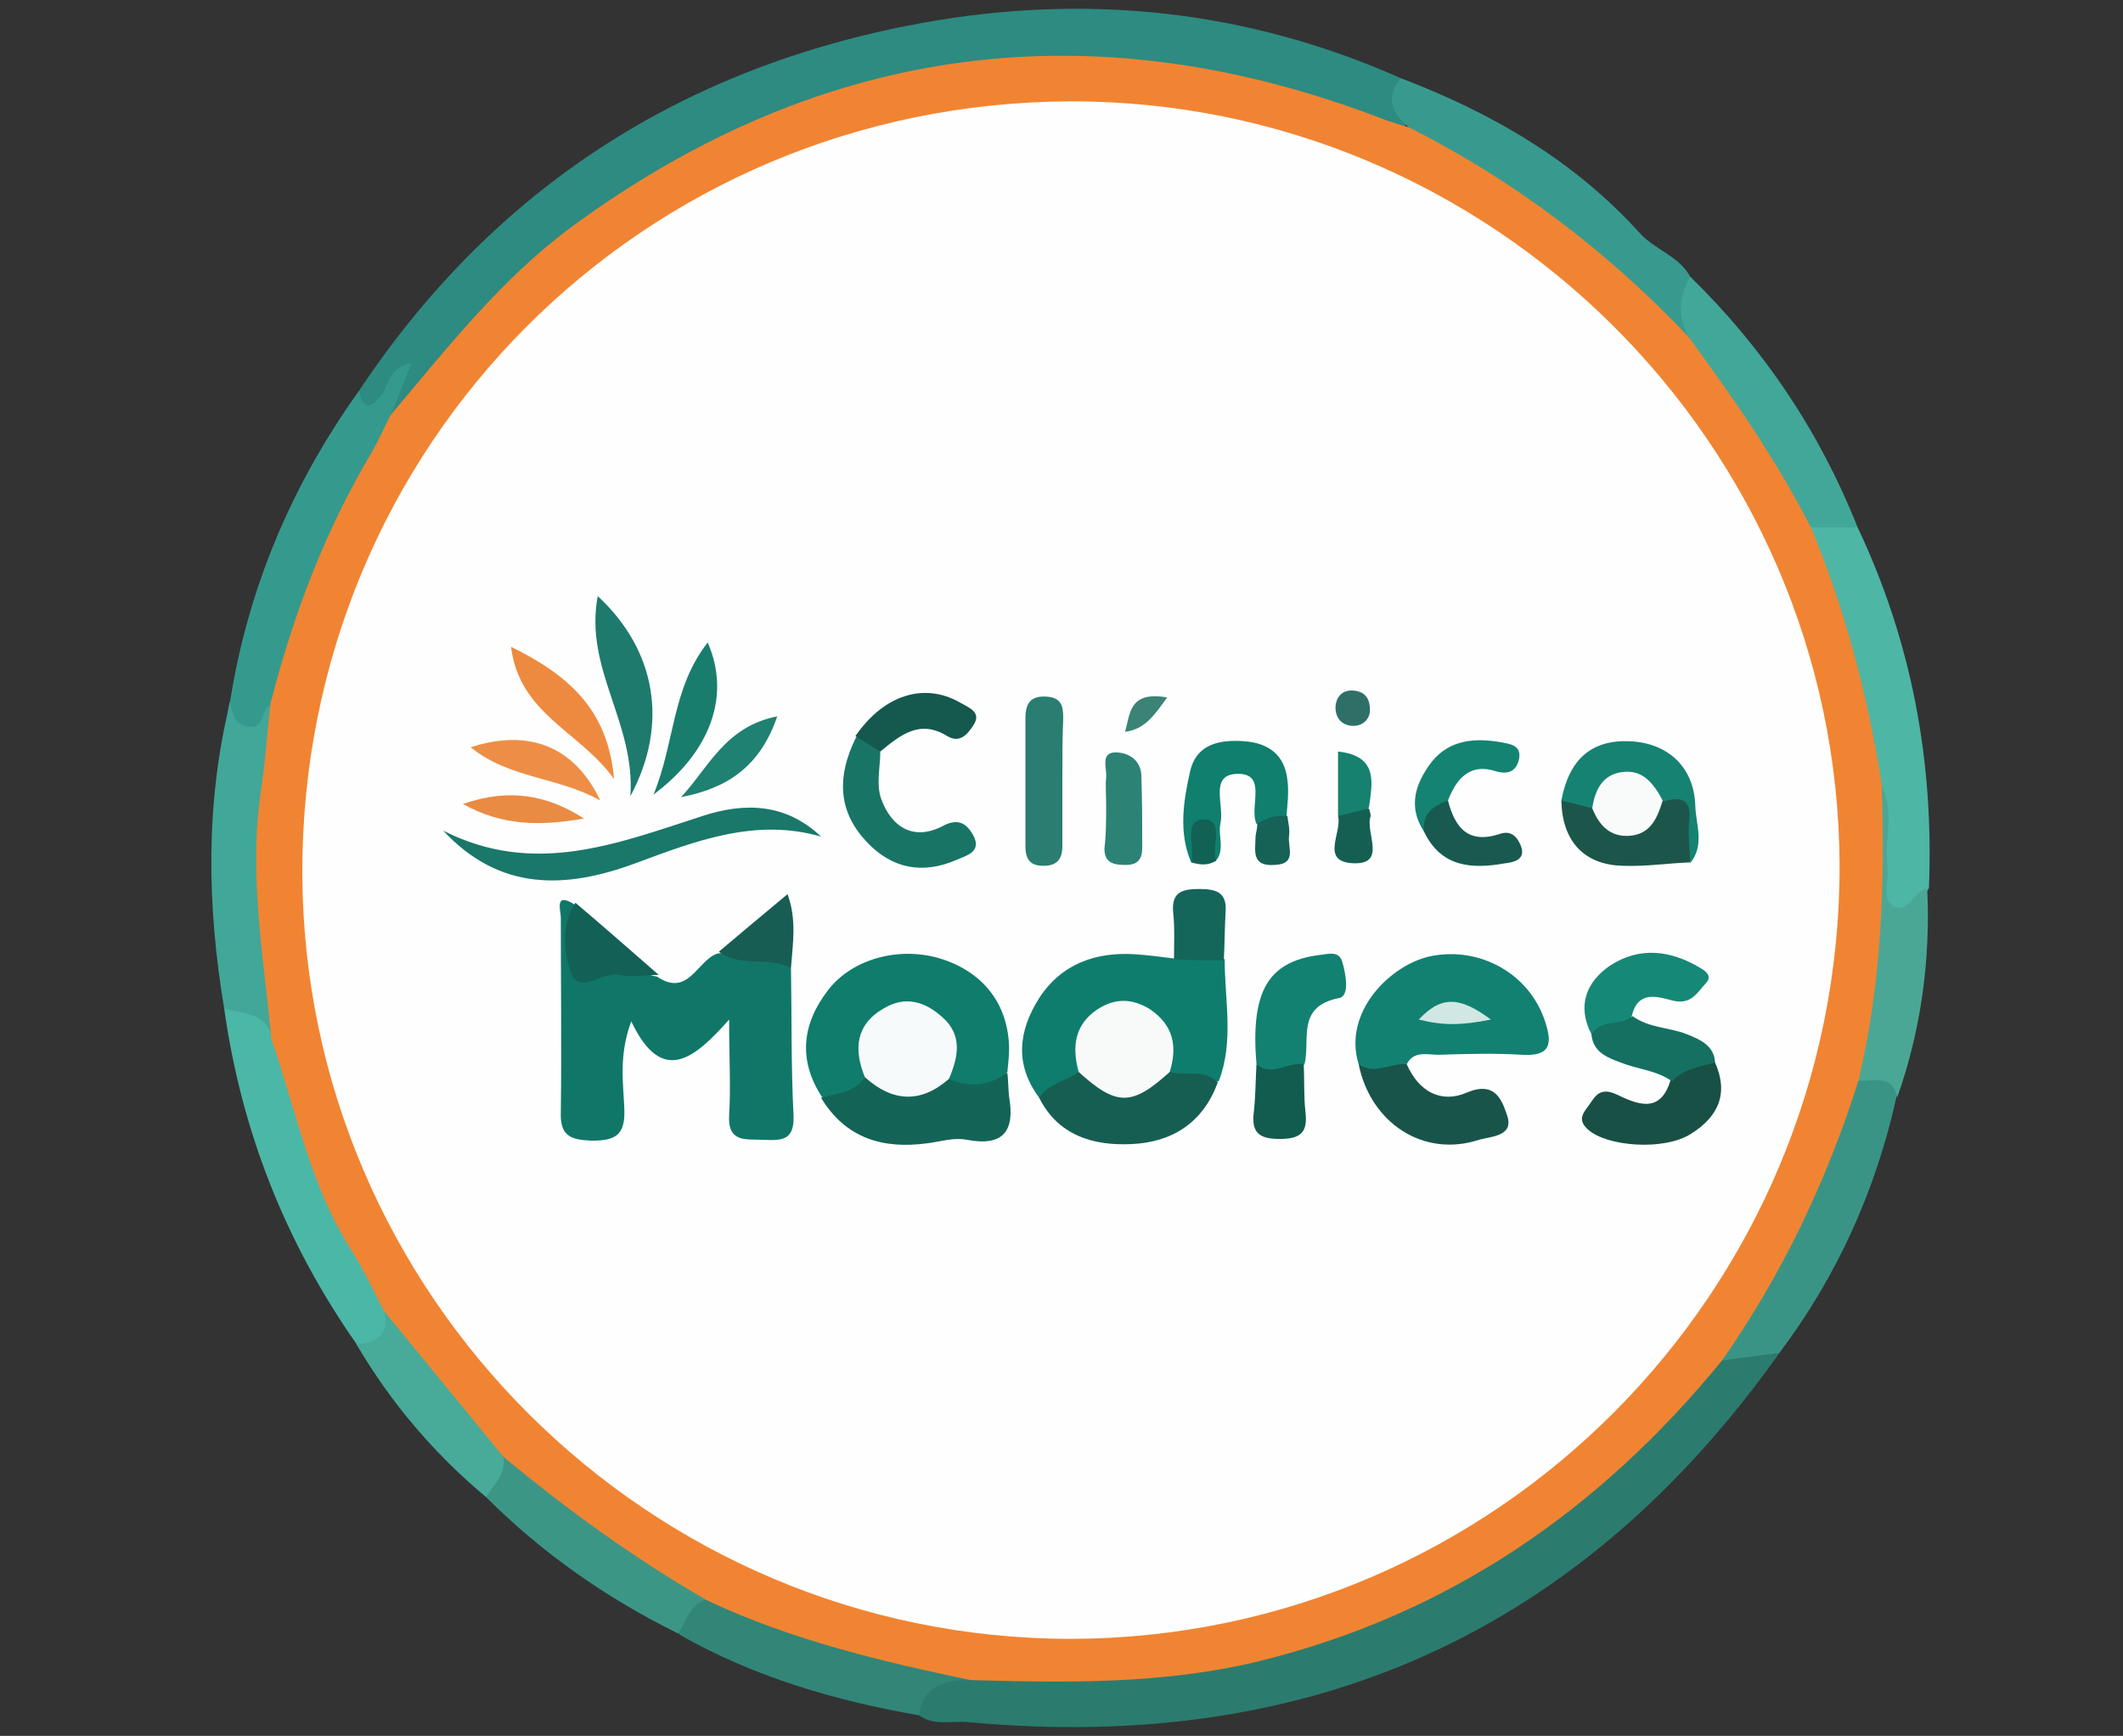 <?xml version="1.0" encoding="utf-8"?>
<!-- Generator: Adobe Illustrator 25.2.1, SVG Export Plug-In . SVG Version: 6.00 Build 0)  -->
<svg version="1.1" id="Camada_1" xmlns="http://www.w3.org/2000/svg" xmlns:xlink="http://www.w3.org/1999/xlink" x="0px" y="0px"
	 viewBox="0 0 247.2 202.1" style="enable-background:new 0 0 247.2 202.1;" xml:space="preserve">
<rect x="0" y="0" width="247.2" height="202.1" fill="#333333" stroke="none"/>
<style type="text/css">
	.st0{fill:#2D8B81;}
	.st1{fill:#2B7C6E;}
	.st2{fill:#4DB6A5;}
	.st3{fill:#359A8E;}
	.st4{fill:#389A8E;}
	.st5{fill:#4BB7A7;}
	.st6{fill:#3A9485;}
	.st7{fill:#41A798;}
	.st8{fill:#41A799;}
	.st9{fill:#328677;}
	.st10{fill:#3C9686;}
	.st11{fill:#4BA795;}
	.st12{fill:#48AA99;}
	.st13{fill:#F18432;}
	.st14{fill:#FEFEFE;}
	.st15{fill:#107768;}
	.st16{fill:#0F7D6D;}
	.st17{fill:#128171;}
	.st18{fill:#0F7C6C;}
	.st19{fill:#136457;}
	.st20{fill:#19786A;}
	.st21{fill:#175E52;}
	.st22{fill:#18544A;}
	.st23{fill:#297D71;}
	.st24{fill:#187566;}
	.st25{fill:#138171;}
	.st26{fill:#185045;}
	.st27{fill:#107F6E;}
	.st28{fill:#1E7A6C;}
	.st29{fill:#168877;}
	.st30{fill:#1C564A;}
	.st31{fill:#168272;}
	.st32{fill:#157062;}
	.st33{fill:#EE8A3F;}
	.st34{fill:#2C8375;}
	.st35{fill:#197D6E;}
	.st36{fill:#136056;}
	.st37{fill:#14584E;}
	.st38{fill:#158372;}
	.st39{fill:#EE8E46;}
	.st40{fill:#14665B;}
	.st41{fill:#125C4F;}
	.st42{fill:#185A4F;}
	.st43{fill:#1F8171;}
	.st44{fill:#185D54;}
	.st45{fill:#EA8B43;}
	.st46{fill:#16816F;}
	.st47{fill:#155F52;}
	.st48{fill:#166256;}
	.st49{fill:#126155;}
	.st50{fill:#2E7067;}
	.st51{fill:#3A8376;}
	.st52{fill:#F8FAFA;}
	.st53{fill:#D0E7E4;}
	.st54{fill:#F7FAFA;}
	.st55{fill:#F9FBFB;}
</style>
<g>
	<path class="st0" d="M41.8,45.5C57.5,21.9,79.5,7.8,107.2,2.7c19.2-3.5,37.9-1.6,55.9,6.4c-0.6,2.1,1.5,4.1,0.2,6.2
		c-3.8-0.2-7.1-2.1-10.6-3.1c-22.2-6.7-43.9-5.8-65.3,3.5c-15.1,6.6-27.5,16.5-37.5,29.5c-1,1.3-1.9,2.9-3.7,3.4
		c-1-0.1-1.2-0.7-1.1-1.5c0-0.6,0.4-1.1,0.5-1.6c-0.4,0.4-0.5,1-1,1.4C42.8,48.3,41.5,48.7,41.8,45.5z"/>
	<path class="st1" d="M207.2,157.5c-23.1,32.6-54.7,46.7-94.4,43c-1.9-0.2-4,0.5-5.8-0.8c-1-4.5,2.2-4.8,5.3-5.3
		c9.9-0.2,19.8,0.6,29.7-1.5c21-4.3,38.6-14.1,52.8-30.1c1.7-1.9,3.2-4.2,5.7-5.4C202.7,157.2,205,155.6,207.2,157.5z"/>
	<path class="st2" d="M216.3,61.4c6.3,13.3,8.9,27.3,8.3,42c-1,1.5-1.7,3.7-4,3c-2.2-0.6-1.8-2.9-1.9-4.7c-0.3-3.3,0.5-6.7-0.6-10
		c-2.3-9.2-3.5-18.6-7.5-27.3c-0.5-1.1-0.8-2.4,0.3-3.5C212.8,60,214.6,60.1,216.3,61.4z"/>
	<path class="st3" d="M41.8,45.5c0.5,2.4,1.5,2,2.6,0.5c0.9-1.2,0.9-3.3,3.5-3.7c-0.9,2.3-1.7,4.2-2.4,6.1c1.2,1.6,0.1,3-0.7,4.2
		c-6,9.3-9,19.8-12.6,30c-0.7,1.6-1.6,3.2-3.7,2.6c-1.8-0.5-2.3-1.8-1.7-3.6C28.9,68.4,34,56.4,41.8,45.5z"/>
	<path class="st4" d="M164,14.8c-2-1.7-2.7-3.5-0.9-5.7c10.5,4,20.1,9.5,27.8,18c1.8,2,4.6,2.7,5.9,5.1c0.3,2.4,0.5,4.7-0.1,7
		c-2,0.3-3.1-1.2-4.2-2.4c-7.5-7.7-15.8-14.3-25.5-18.9C165.6,17.3,163.7,16.9,164,14.8z"/>
	<path class="st5" d="M41.6,156.6c-8.3-11.8-13.5-24.9-15.5-39.2c3.8-2,5.4,0.4,6.7,3.4c0.9,1.5,1.2,3.2,1.6,4.8
		c1.9,7.9,4.9,15.2,9.2,22.1c1,1.6,1.9,3.2,2.2,5.1C46.2,155.9,45.2,157.7,41.6,156.6z"/>
	<path class="st6" d="M207.2,157.5c-2.3,0.3-4.5,0.6-6.8,0.9c-0.8-1.8,0.5-3,1.3-4.2c5.3-7.9,9.3-16.4,12.2-25.4
		c0.5-1.6,1.1-3.3,2.9-3.9c2.1,0,4.7-0.9,4,2.9C218.4,138.6,213.9,148.6,207.2,157.5z"/>
	<path class="st7" d="M31.7,121.1c-0.5-3.3-3.4-3-5.6-3.7c-2-12-2.2-23.9,0.7-35.7c0.2,1.4,0.5,2.7,2.2,2.9c1.9,0.2,1.3-2.1,2.6-2.6
		c1.6,1.7,1.3,3.7,0.9,5.7c-1.5,9.2-1.6,18.5,0,27.7C32.9,117.3,33.3,119.3,31.7,121.1z"/>
	<path class="st8" d="M196.6,39.2c-1.3-2.4-1.1-4.7,0.2-7c8.6,8.4,15.1,18.1,19.5,29.2c-1.8,0-3.6,0-5.4,0
		C205.4,54.4,200.2,47.3,196.6,39.2z"/>
	<path class="st9" d="M113,195.6c-3,0-5.5,0.6-6,4.1c-9.8-1.7-19.3-4.5-27.9-9.4c-0.6-2.6,0.8-3.9,3-4.7c1.5-0.2,2.7,0.4,4,0.9
		c7,3,14.3,5.1,21.9,6.5C109.7,193.4,112.1,193,113,195.6z"/>
	<path class="st10" d="M82.2,186.2c-1.9,0.7-2.3,2.5-3.2,4c-8.3-4.1-15.8-9.3-22.4-15.9c-0.5-2,0.7-3.4,1.8-4.9
		c1.4-0.5,2.4,0.4,3.3,1.2c5.9,4.8,12,9.4,18.7,13C81.4,184.2,82.3,184.9,82.2,186.2z"/>
	<path class="st11" d="M220.9,127.8c-0.5-2.9-2.9-1.8-4.6-2c-1.3-1.3-1-2.9-0.6-4.4c1.9-8.1,1.9-16.3,1.8-24.5c0-2-0.2-4.1,1.4-5.7
		c1.9,3.1,0.4,6.6,0.9,9.8c0.2,1.6-0.9,3.8,0.9,4.6c1.5,0.6,2.2-1.8,3.7-2.2C224.8,111.7,223.7,119.9,220.9,127.8z"/>
	<path class="st12" d="M58.6,169.6c0.4,2-1.1,3.2-2,4.7c-6.1-5.1-11.1-11-15.1-17.8c2.4-0.2,4-1.2,3.2-4c3.8,0.6,4.4,4.4,6.5,6.7
		C54.1,162.4,57.4,165.3,58.6,169.6z"/>
	<path class="st13" d="M58.6,169.6c-4.6-5.7-9.3-11.3-13.9-17c-1.2-2.3-2.3-4.7-3.7-6.9c-4.9-7.6-6.5-16.4-9.4-24.7
		c-0.9-9.7-2.7-19.3-1.2-29c0.5-3.3,0.7-6.7,1.1-10.1c2.6-10.2,6.3-20,11.7-29.1c0.9-1.5,1.5-3,2.3-4.5c6.6-7.8,12.8-15.8,21.2-22
		C96,4.9,127.6,0.9,161.4,14c0.9,0.3,1.8,0.6,2.6,0.8c12.3,6.2,23.1,14.4,32.6,24.4c5.2,7.1,10.3,14.4,14.3,22.3
		c4,9.6,6.6,19.6,8.2,29.8c0.4,11.6,0,23.1-2.7,34.5c-3.7,11.7-8.9,22.6-15.9,32.6c-14.3,17.5-32,29.7-54.3,35.1
		c-11,2.6-22.1,2.4-33.2,2.1c-10.5-2.2-21-4.7-30.7-9.3C73.8,181.4,66.1,175.8,58.6,169.6z"/>
	<path class="st14" d="M124.6,11.8c49.1-0.1,89.4,39.9,89.6,88.9c0.1,49.6-40,90-89.5,90.1c-49.1,0-89.3-40-89.5-89.1
		C35.1,51.9,74.8,12,124.6,11.8z"/>
	<path class="st15" d="M92.1,112.7c0.1,5.7,0,11.4,0.3,17.2c0.1,2.9-1.4,2.9-3.5,2.8c-2-0.1-4.2,0.4-4-2.9c0.2-3.2,0-6.5,0-11.1
		c-4,4.5-7.8,7.8-11.4,0.2c-1.5,4.1-0.9,7.3-0.8,10.3c0.1,3-1.1,3.6-3.8,3.6c-2.4-0.1-3.7-0.5-3.6-3.3c0.1-7.6,0-15.2,0-22.7
		c0-0.8-0.8-3,1.6-1.5c0,0.9,0.4,1.8,0.3,2.7c-0.3,3.3,0.4,5.4,4.4,4.7c1.7-0.3,3.2,0.7,4.9,1c3.7,2.5,4.7-2,7.1-2.7
		C86.7,110.8,89.9,109.8,92.1,112.7z"/>
	<path class="st16" d="M121,127.8c-2.9-3.9-2.4-7.8,0-11.6c2.6-4,6.6-5.4,11.2-5.1c1.5,0.1,3,0.3,4.6,0.5c1.9-1.3,3.9-1.5,5.8,0.1
		c0,4.7,1.1,9.6-0.7,14.2c-2.1,0-4.2,0.6-5.9-1.1c-0.3-0.7-0.2-1.5-0.3-2.2c-0.5-2.7-2-4.7-4.8-4.5c-2.6,0.1-4,2-4.3,4.6
		c-0.1,0.8,0,1.5-0.3,2.3C124.8,126.7,123.1,127.6,121,127.8z"/>
	<path class="st17" d="M158.2,123.9c-1.9-6.1,3.8-11.7,8.5-12.6c5.7-1.1,11.4,2.1,13.2,7.6c0.9,2.7,0.6,4.1-2.7,3.9
		c-3.2-0.2-6.5-0.1-9.7,0c-1.3,0-2.9-0.5-3.7,1.1C162,125.7,160.1,126.1,158.2,123.9z"/>
	<path class="st18" d="M95.7,127.7c-2.8-4.3-2.3-8.5,0.7-12.4c2.9-3.8,8.6-5.2,13.4-3.6c4.8,1.6,7.6,5.3,7.7,10.3
		c0,0.9-0.1,1.8-0.2,2.8c-1.7,2.9-3.9,3.2-6.6,1.3c-0.9-1.1-0.6-2.3-0.7-3.5c-0.2-2.7-1.7-4.5-4.3-4.5c-2.9-0.1-4.2,2.1-4.5,4.8
		c-0.1,1.2,0.3,2.5-0.3,3.6C99.4,128,97.8,128.8,95.7,127.7z"/>
	<path class="st19" d="M110.5,125.6c2.4,1.1,4.7,0.8,6.8-0.7c0.1,0.9,0.1,1.9,0.2,2.8c0.7,4-0.7,5.8-4.9,5c-1.6-0.3-3,0.2-4.6,0.4
		c-5.1,0.7-9.5-0.5-12.4-5.3c1.8-0.5,3.8-0.6,5.1-2.3C104,126.3,107.2,126.4,110.5,125.6z"/>
	<path class="st20" d="M51.6,96.7c10.6,5.4,20.3,1.5,30.2-1.7c4.9-1.6,9.7-1.5,13.8,2.4C88,95.2,81,97.9,74,100.5
		C65.9,103.5,58.2,103.8,51.6,96.7z"/>
	<path class="st21" d="M136.2,124.8c1.8,0.5,4-0.4,5.6,1.2c-1.7,4.7-5.3,7-10.1,7.2c-4.4,0.2-8.5-1-10.7-5.4c1.1-1.7,3.1-1.9,4.6-3
		C129.1,126.5,132.7,126.5,136.2,124.8z"/>
	<path class="st22" d="M158.2,123.9c1.9,1.3,3.8-0.2,5.6,0c1.4,3.2,4,4.6,7,3.3c3.3-1.4,4.1,0.9,4.7,2.7c0.8,2.4-1.9,2.4-3.3,2.8
		C165.8,134.8,159.6,130.8,158.2,123.9z"/>
	<path class="st23" d="M123.7,91c0,2.5,0,5,0,7.5c0,1.5-0.6,2.3-2.2,2.3c-1.6,0-2.1-0.8-2.1-2.3c0-5,0-9.9,0-14.9
		c0-1.7,0.6-2.6,2.4-2.5c1.8,0.1,2,1.1,2,2.5C123.7,86,123.7,88.5,123.7,91C123.7,91,123.7,91,123.7,91z"/>
	<path class="st24" d="M102.5,87.5c0,1.8-0.5,3.8,0.1,5.5c1.2,3.3,3.8,5,7.3,3.1c1.8-0.9,2.7-0.1,3.4,1.1c1.1,2-0.8,2.4-1.9,2.9
		c-3.9,1.7-7.5,1.1-10.5-2.1c-3.2-3.4-3.6-7.4-1.2-12.2C101.1,85.6,101.9,86.4,102.5,87.5z"/>
	<path class="st25" d="M146.3,123.9c-0.7-8.4,1.3-11.9,7.2-12.7c1.1-0.1,2.4-0.6,2.8,0.8c0.4,1.4,0.9,4-0.4,4.2c-5,1-3.3,4.8-4,7.7
		C149.9,125.3,148.1,126.5,146.3,123.9z"/>
	<path class="st26" d="M199.7,123.7c1.6,3.6,0.4,6.3-2.8,8.3c-3.1,2-9.8,1.5-12-0.5c-1-0.9-0.8-1.6-0.2-2.4c0.9-1.1,1.3-2.7,3.5-1.7
		c2.3,1.1,5.1,2.4,6.3-1.6C195.4,122.9,197.4,123,199.7,123.7z"/>
	<path class="st27" d="M138.7,100.4c-1.5-3.5-0.9-7.2-0.1-10.7c0.8-3.2,3.6-3.6,6.3-3.4c2.8,0.2,4.7,1.6,5,4.5
		c0.2,1.4,0,2.8-0.1,4.2c-1,1-2.1,1.5-3.5,0.9c-0.9-2,1.4-6-2.4-5.8c-3.1,0.2-1.3,3.7-1.8,5.8c-0.3,1.4,0.6,3.1-0.6,4.4
		C140.6,97.8,139.7,98.6,138.7,100.4z"/>
	<path class="st28" d="M69.6,69.4c6.8,6.3,8.3,14.9,3.8,23.3C74,84.1,68,77.9,69.6,69.4z"/>
	<path class="st29" d="M185.3,120.4c-1.7-3.3-0.6-6.1,2.2-8c3.4-2.2,7-1.8,10.5,0.3c0.7,0.4,1.4,1,0.6,1.8c-1,1.1-1.7,2.5-3.8,2
		c-1.9-0.5-4.1-1.2-4.8,1.8C189.1,120.4,187.2,120.4,185.3,120.4z"/>
	<path class="st30" d="M196.8,100.4c-2.6,0.1-5.2,0.5-7.8,0.4c-4.6-0.1-7.1-2.9-7.2-7.6c1.3-0.7,2.5-0.1,3.8,0.3
		c3.7,4.5,6.3,1,9-1.3c1.7-0.5,2.6,0,2.5,1.9C196.9,96.2,197.4,98.3,196.8,100.4z"/>
	<path class="st31" d="M185.4,94.1c-1.2-0.3-2.4-0.6-3.6-0.9c0.9-4.8,3.5-7.1,8-6.9c4.4,0.2,7.5,3,7.6,7.6c0.1,2.2,1.1,4.5-0.6,6.6
		c0-1.7-0.3-3.4-0.1-5c0.3-2.7-1.2-2.7-3-2.2C190.6,91.3,187.7,90.4,185.4,94.1z"/>
	<path class="st32" d="M185.3,120.4c1.1-1.8,3.4-0.9,4.8-2.1c1.9,1.4,4.3,1.3,6.3,2.1c1.5,0.6,3.2,1.3,3.3,3.3
		c-1.8,0.5-3.7,0.7-5,2.2c-1.8-1.3-4-1.4-6-2.2C187.1,123.1,185.5,122.5,185.3,120.4z"/>
	<path class="st33" d="M59.5,75.3c6.7,3.3,11.3,7.3,12,15.4C67.5,85.1,60.5,83.2,59.5,75.3z"/>
	<path class="st34" d="M128.8,93.7c0-1.1-0.1-2.2,0-3.2c0.1-1.1-0.7-2.9,1.1-2.9c1.5,0,3,0.9,3,2.8c0.1,2.8,0.1,5.5,0.1,8.3
		c0,1.3-0.5,2-1.9,2c-1.4,0-2.5-0.2-2.5-1.9C128.8,97.1,128.8,95.4,128.8,93.7C128.8,93.7,128.8,93.7,128.8,93.7z"/>
	<path class="st35" d="M82.4,74.8c2.7,6.1,0.4,12.7-6.3,17.7C78.6,86.4,78.2,80.2,82.4,74.8z"/>
	<path class="st36" d="M76.7,113.5c-1.5,0-3.1,0.3-4.6,0c-1.9-0.4-4.5,2.2-5.5,0c-1-2.5-1.3-5.7,0.4-8.4
		C70.3,107.9,73.5,110.7,76.7,113.5z"/>
	<path class="st37" d="M102.5,87.5c-1-0.6-1.9-1.2-2.9-1.8c3.3-4.8,8-6.3,12.2-3.9c1,0.6,2.6,1.1,1.5,2.7c-0.6,0.9-1.5,2.1-3,1.2
		C107.1,83.7,104.8,85.6,102.5,87.5z"/>
	<path class="st38" d="M165.8,96.8c-1.9-2.9-1-5.6,0.9-8.1c2.1-2.6,5-2.8,8-2.3c1,0.2,2.4,0.3,2.2,1.8c-0.2,1.3-1,2.1-2.7,1.6
		c-3-1-4.6,0.8-5.6,3.4C167.7,94.4,167.2,95.9,165.8,96.8z"/>
	<path class="st39" d="M54.8,87c6.8-2.2,12.1-0.1,15.1,6.2C64.9,90.4,59.4,90.7,54.8,87z"/>
	<path class="st40" d="M142.5,111.8c-1.9,0-3.8,0-5.8-0.1c0-1.8,0.1-3.7-0.1-5.5c-0.2-2.4,1.1-2.7,3.1-2.7c2.1,0,3.2,0.5,3,2.8
		C142.6,108.1,142.6,109.9,142.5,111.8z"/>
	<path class="st41" d="M146.3,123.9c1.8,1.5,3.7-0.3,5.5,0c0.1,1.8,0,3.7,0.2,5.5c0.3,2.4-0.5,3.2-3,3.2c-2.5,0-3.3-0.8-3-3.2
		C146.2,127.6,146.2,125.7,146.3,123.9z"/>
	<path class="st42" d="M165.8,96.8c-0.2-2.1,1.1-3,2.8-3.6c0.8,3.1,2.3,5.1,6,3.9c1.4-0.5,2.1,0.4,2.5,1.4c0.6,1.6-0.9,1.9-1.8,2
		C171.4,101.2,167.8,101,165.8,96.8z"/>
	<path class="st43" d="M90.5,83.4c-2,5.9-5.9,8.4-11.2,9.4C82.5,89.4,84.4,84.6,90.5,83.4z"/>
	<path class="st44" d="M92.1,112.7c-2.6-1.4-5.9,0-8.4-1.9c2.5-2.1,5.1-4.3,8-6.7C92.8,107.1,92.3,109.9,92.1,112.7z"/>
	<path class="st45" d="M68,95.3c-4.7,0.8-9.3,1-14.1-1.7C59.4,91.7,63.8,92.6,68,95.3z"/>
	<path class="st46" d="M155.8,95c0-2.5,0-4.9,0-7.5c4.7,0.5,4,3.6,3.6,6.5C158.3,94.9,157.3,96.2,155.8,95z"/>
	<path class="st47" d="M155.8,95c1.2-0.3,2.4-0.6,3.6-0.9c0.1,0.3,0.2,0.7,0.2,0.9c-0.7,1.9,2,5.7-2.1,5.5
		C153.7,100.3,156.3,96.9,155.8,95z"/>
	<path class="st48" d="M146.4,95.9c1.1-0.7,2.2-1,3.5-0.9c0.1,0.8,0.3,1.5,0.2,2.3c-0.2,1.3,1,3.3-1.7,3.4c-2.8,0.2-2.2-1.8-2.2-3.4
		C146.3,96.8,146.4,96.3,146.4,95.9z"/>
	<path class="st49" d="M138.7,100.4c0.5-1.7-1-4.9,1.4-5c2.6,0,0.9,3.2,1.5,4.8C140.7,100.8,139.7,100.7,138.7,100.4z"/>
	<path class="st50" d="M159.5,82.9c-0.1,0.9-0.9,1.7-2.1,1.6c-1.2-0.1-1.9-0.9-1.9-2.2c0.1-1.3,0.9-2,2.1-1.9
		C158.9,80.5,159.6,81.3,159.5,82.9z"/>
	<path class="st51" d="M135.9,81.2c-1.5,2.1-2.6,3.7-4.9,4C131.6,83.2,131.4,80.4,135.9,81.2z"/>
	<path class="st52" d="M136.2,124.8c-4.4,4-6.2,4-10.6,0c-0.8-2.9-0.5-5.5,2.2-7.3c2-1.3,4-1.3,6.1,0
		C136.7,119.4,137.1,121.9,136.2,124.8z"/>
	<path class="st53" d="M173.6,118.7c-3.5,0.7-5.6,0.7-8.4,0C167.9,115.8,170.1,116.1,173.6,118.7z"/>
	<path class="st54" d="M110.5,125.6c-3.3,2.9-6.6,2.7-9.8-0.2c-1.3-3.2-1.1-6.1,2.2-8c2.5-1.5,4.8-0.8,6.8,1
		C112.1,120.5,111.6,123,110.5,125.6z"/>
	<path class="st55" d="M185.4,94.1c0.3-2.1,1.2-3.9,3.4-4.2c2.5-0.4,3.8,1.4,4.8,3.3c-0.6,2-1.4,3.9-3.8,4.1
		C187.5,97.5,186.2,96.1,185.4,94.1z"/>
</g>
</svg>

